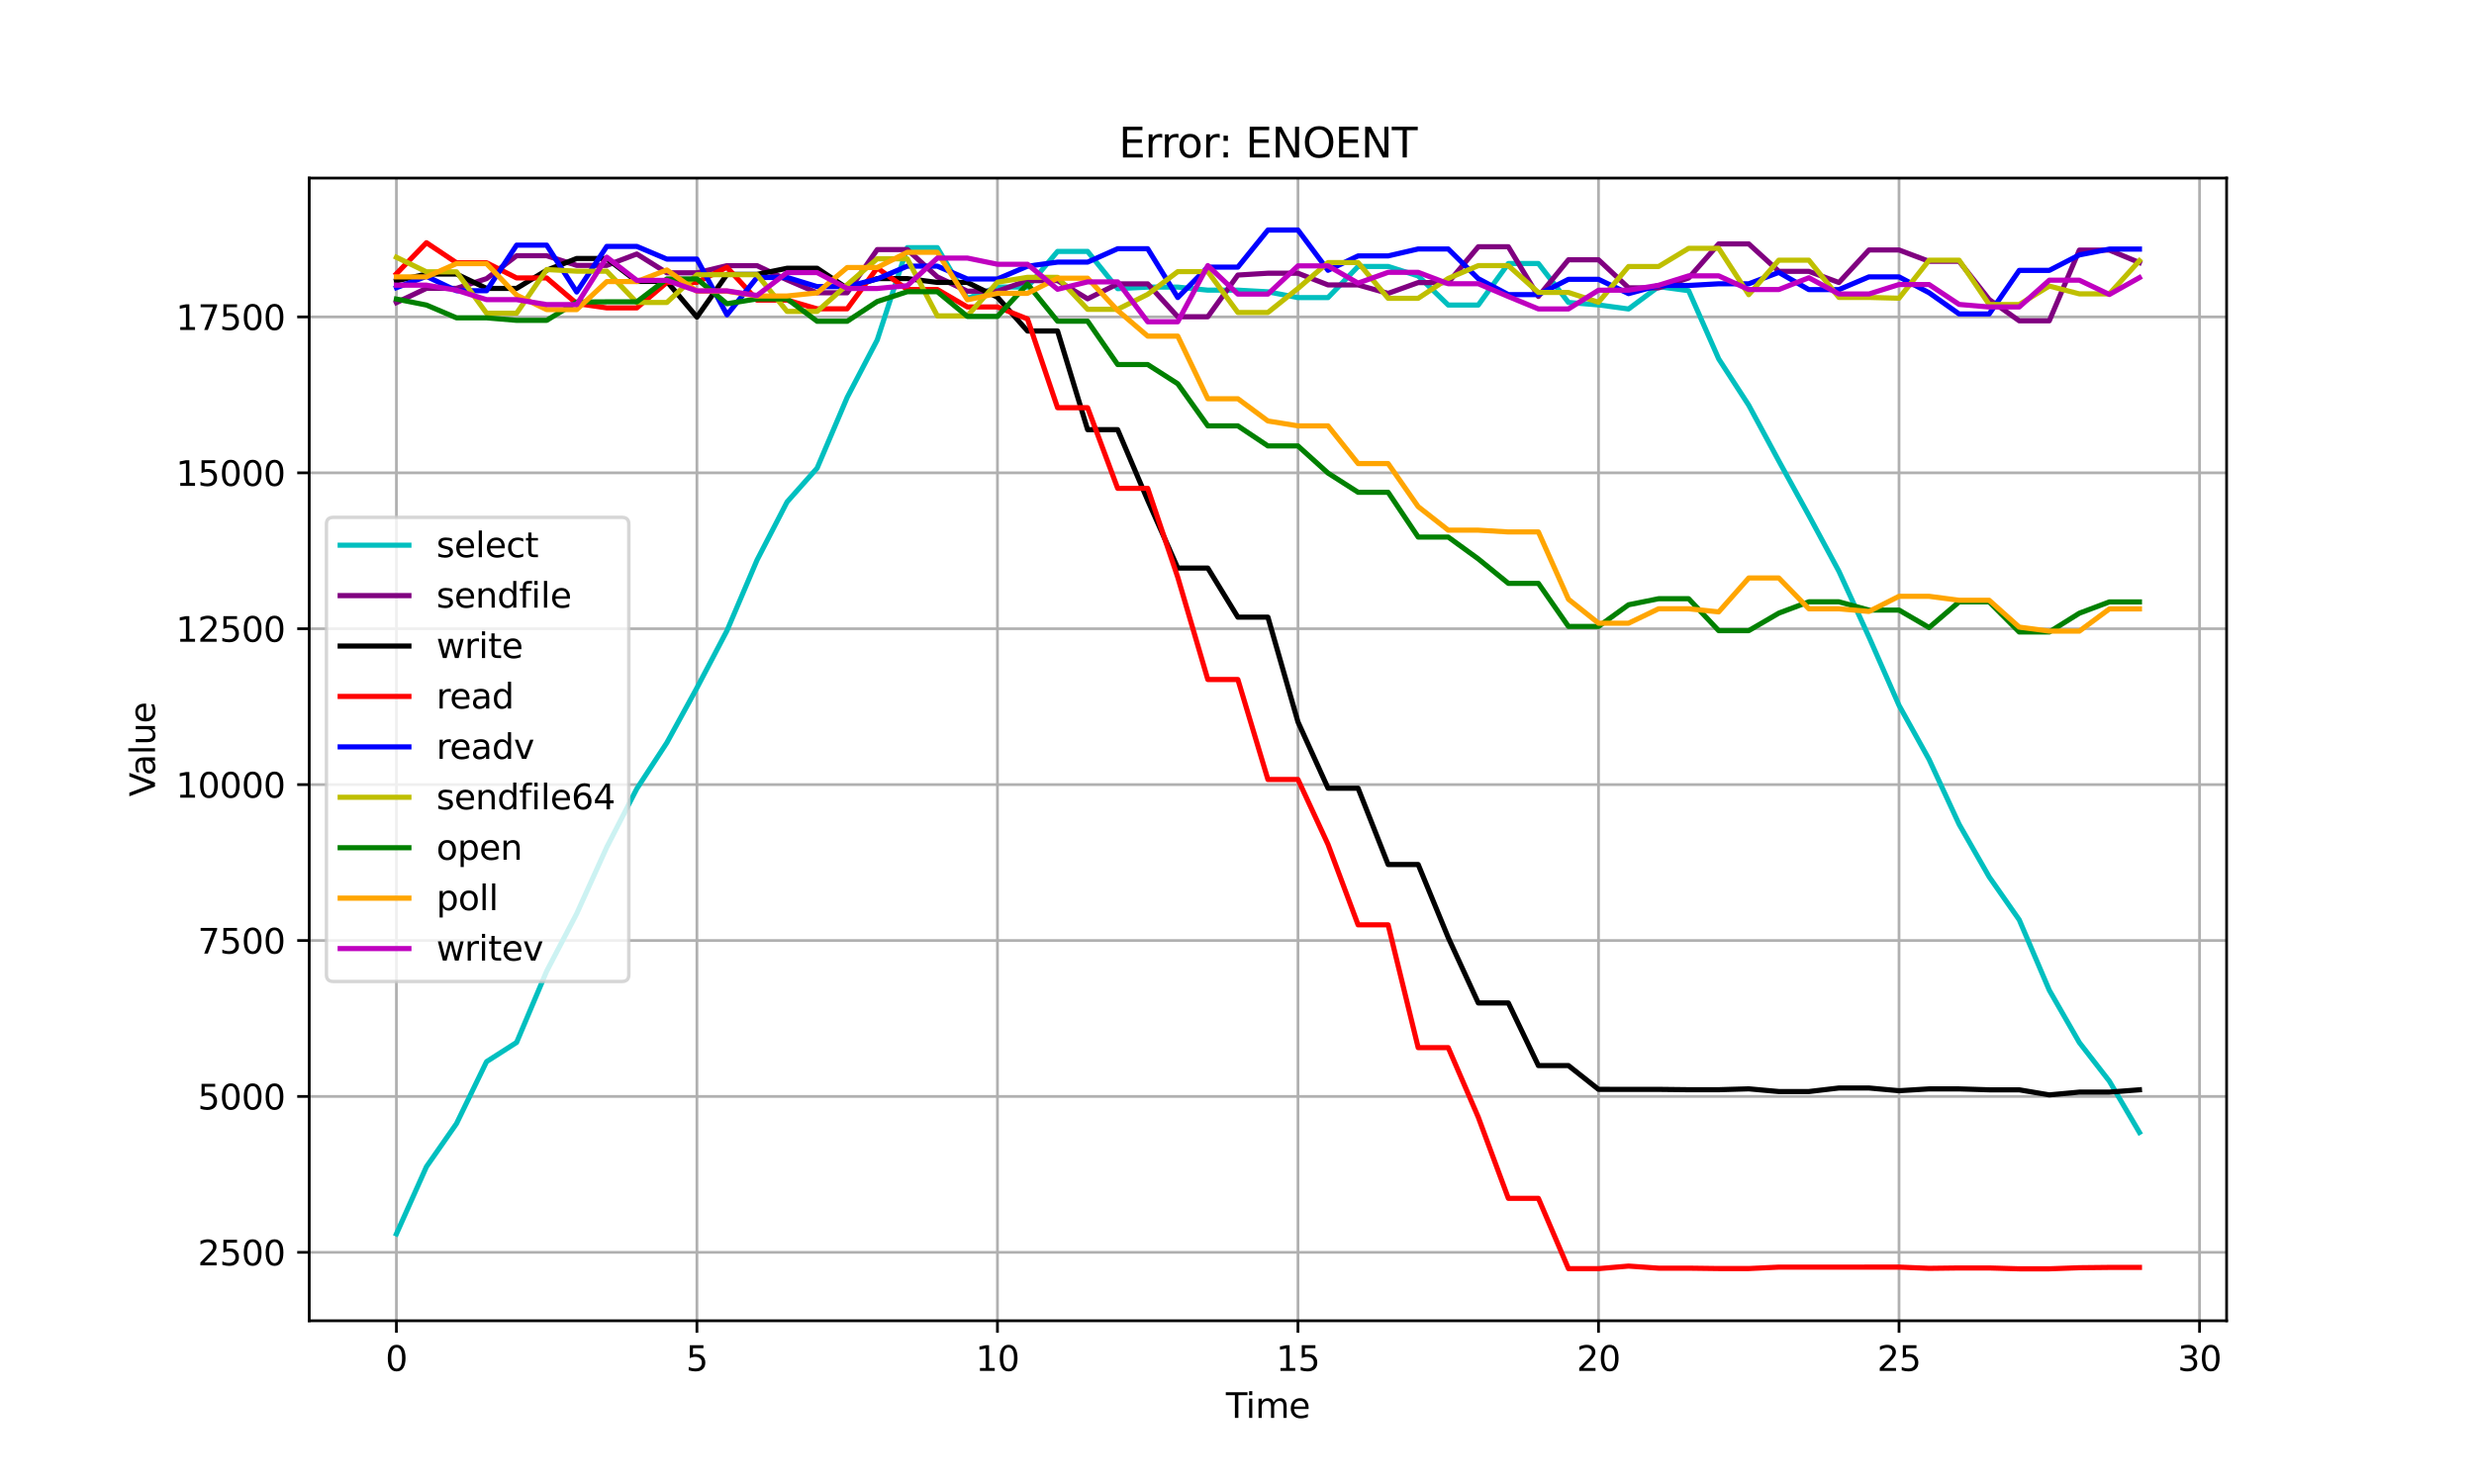 <?xml version="1.0" encoding="utf-8" standalone="no"?>
<!DOCTYPE svg PUBLIC "-//W3C//DTD SVG 1.1//EN"
  "http://www.w3.org/Graphics/SVG/1.1/DTD/svg11.dtd">
<svg xmlns:xlink="http://www.w3.org/1999/xlink" width="720pt" height="432pt" viewBox="0 0 720 432" xmlns="http://www.w3.org/2000/svg" version="1.1">
 <defs>
  <style type="text/css">*{stroke-linejoin: round; stroke-linecap: butt}</style>
 </defs>
 <g id="figure_1">
  <g id="patch_1">
   <path d="M 0 432 
L 720 432 
L 720 0 
L 0 0 
z
" style="fill: #ffffff"/>
  </g>
  <g id="axes_1">
   <g id="patch_2">
    <path d="M 90 384.48 
L 648 384.48 
L 648 51.84 
L 90 51.84 
z
" style="fill: #ffffff"/>
   </g>
   <g id="matplotlib.axis_1">
    <g id="xtick_1">
     <g id="line2d_1">
      <path d="M 115.364 384.48 
L 115.364 51.84 
" clip-path="url(#p3e04c4ef49)" style="fill: none; stroke: #b0b0b0; stroke-width: 0.8; stroke-linecap: square"/>
     </g>
     <g id="line2d_2">
      <defs>
       <path id="md90bab3f34" d="M 0 0 
L 0 3.5 
" style="stroke: #000000; stroke-width: 0.8"/>
      </defs>
      <g>
       <use xlink:href="#md90bab3f34" x="115.364" y="384.48" style="stroke: #000000; stroke-width: 0.8"/>
      </g>
     </g>
     <g id="text_1">
      <!-- 0 -->
      <g transform="translate(112.182 399.078) scale(0.1 -0.1)">
       <defs>
        <path id="DejaVuSans-30" d="M 2034 4250 
Q 1547 4250 1301 3770 
Q 1056 3291 1056 2328 
Q 1056 1369 1301 889 
Q 1547 409 2034 409 
Q 2525 409 2770 889 
Q 3016 1369 3016 2328 
Q 3016 3291 2770 3770 
Q 2525 4250 2034 4250 
z
M 2034 4750 
Q 2819 4750 3233 4129 
Q 3647 3509 3647 2328 
Q 3647 1150 3233 529 
Q 2819 -91 2034 -91 
Q 1250 -91 836 529 
Q 422 1150 422 2328 
Q 422 3509 836 4129 
Q 1250 4750 2034 4750 
z
" transform="scale(0.016)"/>
       </defs>
       <use xlink:href="#DejaVuSans-30"/>
      </g>
     </g>
    </g>
    <g id="xtick_2">
     <g id="line2d_3">
      <path d="M 202.824 384.48 
L 202.824 51.84 
" clip-path="url(#p3e04c4ef49)" style="fill: none; stroke: #b0b0b0; stroke-width: 0.8; stroke-linecap: square"/>
     </g>
     <g id="line2d_4">
      <g>
       <use xlink:href="#md90bab3f34" x="202.824" y="384.48" style="stroke: #000000; stroke-width: 0.8"/>
      </g>
     </g>
     <g id="text_2">
      <!-- 5 -->
      <g transform="translate(199.643 399.078) scale(0.1 -0.1)">
       <defs>
        <path id="DejaVuSans-35" d="M 691 4666 
L 3169 4666 
L 3169 4134 
L 1269 4134 
L 1269 2991 
Q 1406 3038 1543 3061 
Q 1681 3084 1819 3084 
Q 2600 3084 3056 2656 
Q 3513 2228 3513 1497 
Q 3513 744 3044 326 
Q 2575 -91 1722 -91 
Q 1428 -91 1123 -41 
Q 819 9 494 109 
L 494 744 
Q 775 591 1075 516 
Q 1375 441 1709 441 
Q 2250 441 2565 725 
Q 2881 1009 2881 1497 
Q 2881 1984 2565 2268 
Q 2250 2553 1709 2553 
Q 1456 2553 1204 2497 
Q 953 2441 691 2322 
L 691 4666 
z
" transform="scale(0.016)"/>
       </defs>
       <use xlink:href="#DejaVuSans-35"/>
      </g>
     </g>
    </g>
    <g id="xtick_3">
     <g id="line2d_5">
      <path d="M 290.285 384.48 
L 290.285 51.84 
" clip-path="url(#p3e04c4ef49)" style="fill: none; stroke: #b0b0b0; stroke-width: 0.8; stroke-linecap: square"/>
     </g>
     <g id="line2d_6">
      <g>
       <use xlink:href="#md90bab3f34" x="290.285" y="384.48" style="stroke: #000000; stroke-width: 0.8"/>
      </g>
     </g>
     <g id="text_3">
      <!-- 10 -->
      <g transform="translate(283.923 399.078) scale(0.1 -0.1)">
       <defs>
        <path id="DejaVuSans-31" d="M 794 531 
L 1825 531 
L 1825 4091 
L 703 3866 
L 703 4441 
L 1819 4666 
L 2450 4666 
L 2450 531 
L 3481 531 
L 3481 0 
L 794 0 
L 794 531 
z
" transform="scale(0.016)"/>
       </defs>
       <use xlink:href="#DejaVuSans-31"/>
       <use xlink:href="#DejaVuSans-30" x="63.623"/>
      </g>
     </g>
    </g>
    <g id="xtick_4">
     <g id="line2d_7">
      <path d="M 377.746 384.48 
L 377.746 51.84 
" clip-path="url(#p3e04c4ef49)" style="fill: none; stroke: #b0b0b0; stroke-width: 0.8; stroke-linecap: square"/>
     </g>
     <g id="line2d_8">
      <g>
       <use xlink:href="#md90bab3f34" x="377.746" y="384.48" style="stroke: #000000; stroke-width: 0.8"/>
      </g>
     </g>
     <g id="text_4">
      <!-- 15 -->
      <g transform="translate(371.384 399.078) scale(0.1 -0.1)">
       <use xlink:href="#DejaVuSans-31"/>
       <use xlink:href="#DejaVuSans-35" x="63.623"/>
      </g>
     </g>
    </g>
    <g id="xtick_5">
     <g id="line2d_9">
      <path d="M 465.207 384.48 
L 465.207 51.84 
" clip-path="url(#p3e04c4ef49)" style="fill: none; stroke: #b0b0b0; stroke-width: 0.8; stroke-linecap: square"/>
     </g>
     <g id="line2d_10">
      <g>
       <use xlink:href="#md90bab3f34" x="465.207" y="384.48" style="stroke: #000000; stroke-width: 0.8"/>
      </g>
     </g>
     <g id="text_5">
      <!-- 20 -->
      <g transform="translate(458.844 399.078) scale(0.1 -0.1)">
       <defs>
        <path id="DejaVuSans-32" d="M 1228 531 
L 3431 531 
L 3431 0 
L 469 0 
L 469 531 
Q 828 903 1448 1529 
Q 2069 2156 2228 2338 
Q 2531 2678 2651 2914 
Q 2772 3150 2772 3378 
Q 2772 3750 2511 3984 
Q 2250 4219 1831 4219 
Q 1534 4219 1204 4116 
Q 875 4013 500 3803 
L 500 4441 
Q 881 4594 1212 4672 
Q 1544 4750 1819 4750 
Q 2544 4750 2975 4387 
Q 3406 4025 3406 3419 
Q 3406 3131 3298 2873 
Q 3191 2616 2906 2266 
Q 2828 2175 2409 1742 
Q 1991 1309 1228 531 
z
" transform="scale(0.016)"/>
       </defs>
       <use xlink:href="#DejaVuSans-32"/>
       <use xlink:href="#DejaVuSans-30" x="63.623"/>
      </g>
     </g>
    </g>
    <g id="xtick_6">
     <g id="line2d_11">
      <path d="M 552.668 384.48 
L 552.668 51.84 
" clip-path="url(#p3e04c4ef49)" style="fill: none; stroke: #b0b0b0; stroke-width: 0.8; stroke-linecap: square"/>
     </g>
     <g id="line2d_12">
      <g>
       <use xlink:href="#md90bab3f34" x="552.668" y="384.48" style="stroke: #000000; stroke-width: 0.8"/>
      </g>
     </g>
     <g id="text_6">
      <!-- 25 -->
      <g transform="translate(546.305 399.078) scale(0.1 -0.1)">
       <use xlink:href="#DejaVuSans-32"/>
       <use xlink:href="#DejaVuSans-35" x="63.623"/>
      </g>
     </g>
    </g>
    <g id="xtick_7">
     <g id="line2d_13">
      <path d="M 640.129 384.48 
L 640.129 51.84 
" clip-path="url(#p3e04c4ef49)" style="fill: none; stroke: #b0b0b0; stroke-width: 0.8; stroke-linecap: square"/>
     </g>
     <g id="line2d_14">
      <g>
       <use xlink:href="#md90bab3f34" x="640.129" y="384.48" style="stroke: #000000; stroke-width: 0.8"/>
      </g>
     </g>
     <g id="text_7">
      <!-- 30 -->
      <g transform="translate(633.766 399.078) scale(0.1 -0.1)">
       <defs>
        <path id="DejaVuSans-33" d="M 2597 2516 
Q 3050 2419 3304 2112 
Q 3559 1806 3559 1356 
Q 3559 666 3084 287 
Q 2609 -91 1734 -91 
Q 1441 -91 1130 -33 
Q 819 25 488 141 
L 488 750 
Q 750 597 1062 519 
Q 1375 441 1716 441 
Q 2309 441 2620 675 
Q 2931 909 2931 1356 
Q 2931 1769 2642 2001 
Q 2353 2234 1838 2234 
L 1294 2234 
L 1294 2753 
L 1863 2753 
Q 2328 2753 2575 2939 
Q 2822 3125 2822 3475 
Q 2822 3834 2567 4026 
Q 2313 4219 1838 4219 
Q 1578 4219 1281 4162 
Q 984 4106 628 3988 
L 628 4550 
Q 988 4650 1302 4700 
Q 1616 4750 1894 4750 
Q 2613 4750 3031 4423 
Q 3450 4097 3450 3541 
Q 3450 3153 3228 2886 
Q 3006 2619 2597 2516 
z
" transform="scale(0.016)"/>
       </defs>
       <use xlink:href="#DejaVuSans-33"/>
       <use xlink:href="#DejaVuSans-30" x="63.623"/>
      </g>
     </g>
    </g>
    <g id="text_8">
     <!-- Time -->
     <g transform="translate(356.766 412.757) scale(0.1 -0.1)">
      <defs>
       <path id="DejaVuSans-54" d="M -19 4666 
L 3928 4666 
L 3928 4134 
L 2272 4134 
L 2272 0 
L 1638 0 
L 1638 4134 
L -19 4134 
L -19 4666 
z
" transform="scale(0.016)"/>
       <path id="DejaVuSans-69" d="M 603 3500 
L 1178 3500 
L 1178 0 
L 603 0 
L 603 3500 
z
M 603 4863 
L 1178 4863 
L 1178 4134 
L 603 4134 
L 603 4863 
z
" transform="scale(0.016)"/>
       <path id="DejaVuSans-6d" d="M 3328 2828 
Q 3544 3216 3844 3400 
Q 4144 3584 4550 3584 
Q 5097 3584 5394 3201 
Q 5691 2819 5691 2113 
L 5691 0 
L 5113 0 
L 5113 2094 
Q 5113 2597 4934 2840 
Q 4756 3084 4391 3084 
Q 3944 3084 3684 2787 
Q 3425 2491 3425 1978 
L 3425 0 
L 2847 0 
L 2847 2094 
Q 2847 2600 2669 2842 
Q 2491 3084 2119 3084 
Q 1678 3084 1418 2786 
Q 1159 2488 1159 1978 
L 1159 0 
L 581 0 
L 581 3500 
L 1159 3500 
L 1159 2956 
Q 1356 3278 1631 3431 
Q 1906 3584 2284 3584 
Q 2666 3584 2933 3390 
Q 3200 3197 3328 2828 
z
" transform="scale(0.016)"/>
       <path id="DejaVuSans-65" d="M 3597 1894 
L 3597 1613 
L 953 1613 
Q 991 1019 1311 708 
Q 1631 397 2203 397 
Q 2534 397 2845 478 
Q 3156 559 3463 722 
L 3463 178 
Q 3153 47 2828 -22 
Q 2503 -91 2169 -91 
Q 1331 -91 842 396 
Q 353 884 353 1716 
Q 353 2575 817 3079 
Q 1281 3584 2069 3584 
Q 2775 3584 3186 3129 
Q 3597 2675 3597 1894 
z
M 3022 2063 
Q 3016 2534 2758 2815 
Q 2500 3097 2075 3097 
Q 1594 3097 1305 2825 
Q 1016 2553 972 2059 
L 3022 2063 
z
" transform="scale(0.016)"/>
      </defs>
      <use xlink:href="#DejaVuSans-54"/>
      <use xlink:href="#DejaVuSans-69" x="57.959"/>
      <use xlink:href="#DejaVuSans-6d" x="85.742"/>
      <use xlink:href="#DejaVuSans-65" x="183.154"/>
     </g>
    </g>
   </g>
   <g id="matplotlib.axis_2">
    <g id="ytick_1">
     <g id="line2d_15">
      <path d="M 90 364.561 
L 648 364.561 
" clip-path="url(#p3e04c4ef49)" style="fill: none; stroke: #b0b0b0; stroke-width: 0.8; stroke-linecap: square"/>
     </g>
     <g id="line2d_16">
      <defs>
       <path id="m7e8058e895" d="M 0 0 
L -3.5 0 
" style="stroke: #000000; stroke-width: 0.8"/>
      </defs>
      <g>
       <use xlink:href="#m7e8058e895" x="90" y="364.561" style="stroke: #000000; stroke-width: 0.8"/>
      </g>
     </g>
     <g id="text_9">
      <!-- 2500 -->
      <g transform="translate(57.55 368.36) scale(0.1 -0.1)">
       <use xlink:href="#DejaVuSans-32"/>
       <use xlink:href="#DejaVuSans-35" x="63.623"/>
       <use xlink:href="#DejaVuSans-30" x="127.246"/>
       <use xlink:href="#DejaVuSans-30" x="190.869"/>
      </g>
     </g>
    </g>
    <g id="ytick_2">
     <g id="line2d_17">
      <path d="M 90 319.177 
L 648 319.177 
" clip-path="url(#p3e04c4ef49)" style="fill: none; stroke: #b0b0b0; stroke-width: 0.8; stroke-linecap: square"/>
     </g>
     <g id="line2d_18">
      <g>
       <use xlink:href="#m7e8058e895" x="90" y="319.177" style="stroke: #000000; stroke-width: 0.8"/>
      </g>
     </g>
     <g id="text_10">
      <!-- 5000 -->
      <g transform="translate(57.55 322.976) scale(0.1 -0.1)">
       <use xlink:href="#DejaVuSans-35"/>
       <use xlink:href="#DejaVuSans-30" x="63.623"/>
       <use xlink:href="#DejaVuSans-30" x="127.246"/>
       <use xlink:href="#DejaVuSans-30" x="190.869"/>
      </g>
     </g>
    </g>
    <g id="ytick_3">
     <g id="line2d_19">
      <path d="M 90 273.793 
L 648 273.793 
" clip-path="url(#p3e04c4ef49)" style="fill: none; stroke: #b0b0b0; stroke-width: 0.8; stroke-linecap: square"/>
     </g>
     <g id="line2d_20">
      <g>
       <use xlink:href="#m7e8058e895" x="90" y="273.793" style="stroke: #000000; stroke-width: 0.8"/>
      </g>
     </g>
     <g id="text_11">
      <!-- 7500 -->
      <g transform="translate(57.55 277.592) scale(0.1 -0.1)">
       <defs>
        <path id="DejaVuSans-37" d="M 525 4666 
L 3525 4666 
L 3525 4397 
L 1831 0 
L 1172 0 
L 2766 4134 
L 525 4134 
L 525 4666 
z
" transform="scale(0.016)"/>
       </defs>
       <use xlink:href="#DejaVuSans-37"/>
       <use xlink:href="#DejaVuSans-35" x="63.623"/>
       <use xlink:href="#DejaVuSans-30" x="127.246"/>
       <use xlink:href="#DejaVuSans-30" x="190.869"/>
      </g>
     </g>
    </g>
    <g id="ytick_4">
     <g id="line2d_21">
      <path d="M 90 228.409 
L 648 228.409 
" clip-path="url(#p3e04c4ef49)" style="fill: none; stroke: #b0b0b0; stroke-width: 0.8; stroke-linecap: square"/>
     </g>
     <g id="line2d_22">
      <g>
       <use xlink:href="#m7e8058e895" x="90" y="228.409" style="stroke: #000000; stroke-width: 0.8"/>
      </g>
     </g>
     <g id="text_12">
      <!-- 10000 -->
      <g transform="translate(51.188 232.209) scale(0.1 -0.1)">
       <use xlink:href="#DejaVuSans-31"/>
       <use xlink:href="#DejaVuSans-30" x="63.623"/>
       <use xlink:href="#DejaVuSans-30" x="127.246"/>
       <use xlink:href="#DejaVuSans-30" x="190.869"/>
       <use xlink:href="#DejaVuSans-30" x="254.492"/>
      </g>
     </g>
    </g>
    <g id="ytick_5">
     <g id="line2d_23">
      <path d="M 90 183.026 
L 648 183.026 
" clip-path="url(#p3e04c4ef49)" style="fill: none; stroke: #b0b0b0; stroke-width: 0.8; stroke-linecap: square"/>
     </g>
     <g id="line2d_24">
      <g>
       <use xlink:href="#m7e8058e895" x="90" y="183.026" style="stroke: #000000; stroke-width: 0.8"/>
      </g>
     </g>
     <g id="text_13">
      <!-- 12500 -->
      <g transform="translate(51.188 186.825) scale(0.1 -0.1)">
       <use xlink:href="#DejaVuSans-31"/>
       <use xlink:href="#DejaVuSans-32" x="63.623"/>
       <use xlink:href="#DejaVuSans-35" x="127.246"/>
       <use xlink:href="#DejaVuSans-30" x="190.869"/>
       <use xlink:href="#DejaVuSans-30" x="254.492"/>
      </g>
     </g>
    </g>
    <g id="ytick_6">
     <g id="line2d_25">
      <path d="M 90 137.642 
L 648 137.642 
" clip-path="url(#p3e04c4ef49)" style="fill: none; stroke: #b0b0b0; stroke-width: 0.8; stroke-linecap: square"/>
     </g>
     <g id="line2d_26">
      <g>
       <use xlink:href="#m7e8058e895" x="90" y="137.642" style="stroke: #000000; stroke-width: 0.8"/>
      </g>
     </g>
     <g id="text_14">
      <!-- 15000 -->
      <g transform="translate(51.188 141.441) scale(0.1 -0.1)">
       <use xlink:href="#DejaVuSans-31"/>
       <use xlink:href="#DejaVuSans-35" x="63.623"/>
       <use xlink:href="#DejaVuSans-30" x="127.246"/>
       <use xlink:href="#DejaVuSans-30" x="190.869"/>
       <use xlink:href="#DejaVuSans-30" x="254.492"/>
      </g>
     </g>
    </g>
    <g id="ytick_7">
     <g id="line2d_27">
      <path d="M 90 92.258 
L 648 92.258 
" clip-path="url(#p3e04c4ef49)" style="fill: none; stroke: #b0b0b0; stroke-width: 0.8; stroke-linecap: square"/>
     </g>
     <g id="line2d_28">
      <g>
       <use xlink:href="#m7e8058e895" x="90" y="92.258" style="stroke: #000000; stroke-width: 0.8"/>
      </g>
     </g>
     <g id="text_15">
      <!-- 17500 -->
      <g transform="translate(51.188 96.057) scale(0.1 -0.1)">
       <use xlink:href="#DejaVuSans-31"/>
       <use xlink:href="#DejaVuSans-37" x="63.623"/>
       <use xlink:href="#DejaVuSans-35" x="127.246"/>
       <use xlink:href="#DejaVuSans-30" x="190.869"/>
       <use xlink:href="#DejaVuSans-30" x="254.492"/>
      </g>
     </g>
    </g>
    <g id="text_16">
     <!-- Value -->
     <g transform="translate(45.108 231.891) rotate(-90) scale(0.1 -0.1)">
      <defs>
       <path id="DejaVuSans-56" d="M 1831 0 
L 50 4666 
L 709 4666 
L 2188 738 
L 3669 4666 
L 4325 4666 
L 2547 0 
L 1831 0 
z
" transform="scale(0.016)"/>
       <path id="DejaVuSans-61" d="M 2194 1759 
Q 1497 1759 1228 1600 
Q 959 1441 959 1056 
Q 959 750 1161 570 
Q 1363 391 1709 391 
Q 2188 391 2477 730 
Q 2766 1069 2766 1631 
L 2766 1759 
L 2194 1759 
z
M 3341 1997 
L 3341 0 
L 2766 0 
L 2766 531 
Q 2569 213 2275 61 
Q 1981 -91 1556 -91 
Q 1019 -91 701 211 
Q 384 513 384 1019 
Q 384 1609 779 1909 
Q 1175 2209 1959 2209 
L 2766 2209 
L 2766 2266 
Q 2766 2663 2505 2880 
Q 2244 3097 1772 3097 
Q 1472 3097 1187 3025 
Q 903 2953 641 2809 
L 641 3341 
Q 956 3463 1253 3523 
Q 1550 3584 1831 3584 
Q 2591 3584 2966 3190 
Q 3341 2797 3341 1997 
z
" transform="scale(0.016)"/>
       <path id="DejaVuSans-6c" d="M 603 4863 
L 1178 4863 
L 1178 0 
L 603 0 
L 603 4863 
z
" transform="scale(0.016)"/>
       <path id="DejaVuSans-75" d="M 544 1381 
L 544 3500 
L 1119 3500 
L 1119 1403 
Q 1119 906 1312 657 
Q 1506 409 1894 409 
Q 2359 409 2629 706 
Q 2900 1003 2900 1516 
L 2900 3500 
L 3475 3500 
L 3475 0 
L 2900 0 
L 2900 538 
Q 2691 219 2414 64 
Q 2138 -91 1772 -91 
Q 1169 -91 856 284 
Q 544 659 544 1381 
z
M 1991 3584 
L 1991 3584 
z
" transform="scale(0.016)"/>
      </defs>
      <use xlink:href="#DejaVuSans-56"/>
      <use xlink:href="#DejaVuSans-61" x="60.658"/>
      <use xlink:href="#DejaVuSans-6c" x="121.938"/>
      <use xlink:href="#DejaVuSans-75" x="149.721"/>
      <use xlink:href="#DejaVuSans-65" x="213.1"/>
     </g>
    </g>
   </g>
   <g id="line2d_29">
    <path d="M 115.364 359.199 
L 124.11 339.631 
L 132.856 327.087 
L 141.602 309.048 
L 150.348 303.451 
L 159.094 282.718 
L 167.84 265.962 
L 176.586 246.621 
L 185.332 229.596 
L 194.078 216.201 
L 202.824 200.241 
L 211.571 183.589 
L 220.317 163.035 
L 229.063 146.115 
L 237.809 136.26 
L 246.555 115.679 
L 255.301 98.953 
L 264.047 72.096 
L 272.793 72.096 
L 281.539 86.898 
L 290.285 83.551 
L 299.031 83.551 
L 307.777 73.184 
L 316.524 73.184 
L 325.27 84.03 
L 334.016 83.582 
L 342.762 83.582 
L 351.508 84.466 
L 360.254 84.466 
L 369 84.946 
L 377.746 86.632 
L 386.492 86.632 
L 395.238 77.561 
L 403.984 77.561 
L 412.73 80.332 
L 421.476 88.799 
L 430.223 88.799 
L 438.969 76.711 
L 447.715 76.711 
L 456.461 88.043 
L 465.207 88.758 
L 473.953 89.942 
L 482.699 83.44 
L 491.445 84.624 
L 500.191 104.48 
L 508.937 117.975 
L 517.683 134.19 
L 526.429 150.071 
L 535.176 166.307 
L 543.922 185.441 
L 552.668 205.341 
L 561.414 221.081 
L 570.16 239.975 
L 578.906 255.259 
L 587.652 267.77 
L 596.398 288.256 
L 605.144 303.486 
L 613.89 314.742 
L 622.636 329.66 
" clip-path="url(#p3e04c4ef49)" style="fill: none; stroke: #00bfbf; stroke-width: 1.5; stroke-linecap: square"/>
   </g>
   <g id="line2d_30">
    <path d="M 115.364 88.091 
L 124.11 83.941 
L 132.856 83.941 
L 141.602 81.117 
L 150.348 74.444 
L 159.094 74.444 
L 167.84 77.254 
L 176.586 77.254 
L 185.332 73.938 
L 194.078 79.422 
L 202.824 79.422 
L 211.571 77.333 
L 220.317 77.333 
L 229.063 81.474 
L 237.809 85.235 
L 246.555 85.235 
L 255.301 72.651 
L 264.047 72.651 
L 272.793 80.605 
L 281.539 84.776 
L 290.285 84.776 
L 299.031 81.689 
L 307.777 81.689 
L 316.524 86.986 
L 325.27 82.632 
L 334.016 82.632 
L 342.762 92.207 
L 351.508 92.207 
L 360.254 80.068 
L 369 79.538 
L 377.746 79.538 
L 386.492 82.944 
L 395.238 82.944 
L 403.984 85.408 
L 412.73 82.261 
L 421.476 82.261 
L 430.223 71.833 
L 438.969 71.833 
L 447.715 86.298 
L 456.461 75.619 
L 465.207 75.619 
L 473.953 83.798 
L 482.699 83.798 
L 491.445 80.934 
L 500.191 71.001 
L 508.937 71.001 
L 517.683 78.988 
L 526.429 78.988 
L 535.176 82.243 
L 543.922 72.771 
L 552.668 72.771 
L 561.414 76.07 
L 570.16 76.07 
L 578.906 87.193 
L 587.652 93.39 
L 596.398 93.39 
L 605.144 72.805 
L 613.89 72.805 
L 622.636 76.441 
" clip-path="url(#p3e04c4ef49)" style="fill: none; stroke: #800080; stroke-width: 1.5; stroke-linecap: square"/>
   </g>
   <g id="line2d_31">
    <path d="M 115.364 81.75 
L 124.11 79.781 
L 132.856 79.781 
L 141.602 83.957 
L 150.348 83.957 
L 159.094 78.669 
L 167.84 75.242 
L 176.586 75.242 
L 185.332 81.917 
L 194.078 81.917 
L 202.824 92.31 
L 211.571 79.87 
L 220.317 79.87 
L 229.063 78.093 
L 237.809 78.093 
L 246.555 83.93 
L 255.301 81.1 
L 264.047 81.1 
L 272.793 82.215 
L 281.539 82.215 
L 290.285 86.526 
L 299.031 96.355 
L 307.777 96.355 
L 316.524 125.079 
L 325.27 125.079 
L 334.016 145.641 
L 342.762 165.374 
L 351.508 165.374 
L 360.254 179.661 
L 369 179.661 
L 377.746 210.164 
L 386.492 229.452 
L 395.238 229.452 
L 403.984 251.663 
L 412.73 251.663 
L 421.476 272.94 
L 430.223 291.965 
L 438.969 291.965 
L 447.715 310.197 
L 456.461 310.197 
L 465.207 317.115 
L 473.953 317.124 
L 482.699 317.124 
L 491.445 317.223 
L 500.191 317.223 
L 508.937 316.967 
L 517.683 317.754 
L 526.429 317.754 
L 535.176 316.722 
L 543.922 316.722 
L 552.668 317.516 
L 561.414 316.982 
L 570.16 316.982 
L 578.906 317.253 
L 587.652 317.253 
L 596.398 318.731 
L 605.144 317.922 
L 613.89 317.922 
L 622.636 317.244 
" clip-path="url(#p3e04c4ef49)" style="fill: none; stroke: #000000; stroke-width: 1.5; stroke-linecap: square"/>
   </g>
   <g id="line2d_32">
    <path d="M 115.364 79.695 
L 124.11 70.655 
L 132.856 76.5 
L 141.602 76.5 
L 150.348 80.911 
L 159.094 80.911 
L 167.84 88.356 
L 176.586 89.627 
L 185.332 89.627 
L 194.078 82.206 
L 202.824 82.206 
L 211.571 77.799 
L 220.317 87.36 
L 229.063 87.36 
L 237.809 89.898 
L 246.555 89.898 
L 255.301 77.989 
L 264.047 84.271 
L 272.793 84.271 
L 281.539 89.362 
L 290.285 89.362 
L 299.031 92.848 
L 307.777 118.684 
L 316.524 118.684 
L 325.27 142.154 
L 334.016 142.154 
L 342.762 168.043 
L 351.508 197.807 
L 360.254 197.807 
L 369 226.912 
L 377.746 226.912 
L 386.492 245.814 
L 395.238 269.228 
L 403.984 269.228 
L 412.73 304.968 
L 421.476 304.968 
L 430.223 325.233 
L 438.969 348.843 
L 447.715 348.843 
L 456.461 369.311 
L 465.207 369.311 
L 473.953 368.562 
L 482.699 369.172 
L 491.445 369.172 
L 500.191 369.284 
L 508.937 369.284 
L 517.683 368.869 
L 526.429 368.873 
L 535.176 368.873 
L 543.922 368.86 
L 552.668 368.86 
L 561.414 369.22 
L 570.16 369.113 
L 578.906 369.113 
L 587.652 369.36 
L 596.398 369.36 
L 605.144 369.043 
L 613.89 368.95 
L 622.636 368.95 
" clip-path="url(#p3e04c4ef49)" style="fill: none; stroke: #ff0000; stroke-width: 1.5; stroke-linecap: square"/>
   </g>
   <g id="line2d_33">
    <path d="M 115.364 83.742 
L 124.11 80.447 
L 132.856 84.633 
L 141.602 84.633 
L 150.348 71.361 
L 159.094 71.361 
L 167.84 85.005 
L 176.586 71.728 
L 185.332 71.728 
L 194.078 75.427 
L 202.824 75.427 
L 211.571 91.647 
L 220.317 80.764 
L 229.063 80.764 
L 237.809 83.432 
L 246.555 83.432 
L 255.301 81.215 
L 264.047 77.478 
L 272.793 77.478 
L 281.539 81.217 
L 290.285 81.217 
L 299.031 77.492 
L 307.777 76.306 
L 316.524 76.306 
L 325.27 72.409 
L 334.016 72.409 
L 342.762 86.61 
L 351.508 77.762 
L 360.254 77.762 
L 369 66.96 
L 377.746 66.96 
L 386.492 78.683 
L 395.238 74.5 
L 403.984 74.5 
L 412.73 72.476 
L 421.476 72.476 
L 430.223 81.123 
L 438.969 85.763 
L 447.715 85.763 
L 456.461 81.31 
L 465.207 81.31 
L 473.953 85.476 
L 482.699 83.1 
L 491.445 83.1 
L 500.191 82.613 
L 508.937 82.613 
L 517.683 79.296 
L 526.429 84.31 
L 535.176 84.31 
L 543.922 80.595 
L 552.668 80.595 
L 561.414 85.218 
L 570.16 91.397 
L 578.906 91.397 
L 587.652 78.711 
L 596.398 78.711 
L 605.144 74.209 
L 613.89 72.51 
L 622.636 72.51 
" clip-path="url(#p3e04c4ef49)" style="fill: none; stroke: #0000ff; stroke-width: 1.5; stroke-linecap: square"/>
   </g>
   <g id="line2d_34">
    <path d="M 115.364 74.888 
L 124.11 79.134 
L 132.856 79.134 
L 141.602 91.185 
L 150.348 91.185 
L 159.094 78.46 
L 167.84 78.942 
L 176.586 78.942 
L 185.332 88.045 
L 194.078 88.045 
L 202.824 79.99 
L 211.571 79.966 
L 220.317 79.966 
L 229.063 90.651 
L 237.809 90.651 
L 246.555 82.883 
L 255.301 75.33 
L 264.047 75.33 
L 272.793 91.958 
L 281.539 91.958 
L 290.285 82.145 
L 299.031 80.73 
L 307.777 80.73 
L 316.524 90.039 
L 325.27 90.039 
L 334.016 85.687 
L 342.762 79.072 
L 351.508 79.072 
L 360.254 90.963 
L 369 90.963 
L 377.746 83.957 
L 386.492 76.436 
L 395.238 76.436 
L 403.984 86.835 
L 412.73 86.835 
L 421.476 81.059 
L 430.223 77.326 
L 438.969 77.326 
L 447.715 85.135 
L 456.461 85.135 
L 465.207 87.989 
L 473.953 77.584 
L 482.699 77.584 
L 491.445 72.283 
L 500.191 72.283 
L 508.937 85.778 
L 517.683 75.743 
L 526.429 75.743 
L 535.176 86.584 
L 543.922 86.584 
L 552.668 86.813 
L 561.414 75.745 
L 570.16 75.745 
L 578.906 88.64 
L 587.652 88.64 
L 596.398 83.273 
L 605.144 85.545 
L 613.89 85.545 
L 622.636 75.899 
" clip-path="url(#p3e04c4ef49)" style="fill: none; stroke: #bfbf00; stroke-width: 1.5; stroke-linecap: square"/>
   </g>
   <g id="line2d_35">
    <path d="M 115.364 87.062 
L 124.11 88.8 
L 132.856 92.523 
L 141.602 92.523 
L 150.348 93.256 
L 159.094 93.256 
L 167.84 87.922 
L 176.586 87.867 
L 185.332 87.867 
L 194.078 81.199 
L 202.824 81.199 
L 211.571 88.425 
L 220.317 87.007 
L 229.063 87.007 
L 237.809 93.527 
L 246.555 93.527 
L 255.301 87.77 
L 264.047 84.917 
L 272.793 84.917 
L 281.539 92.112 
L 290.285 92.112 
L 299.031 82.68 
L 307.777 93.497 
L 316.524 93.497 
L 325.27 106.118 
L 334.016 106.118 
L 342.762 111.717 
L 351.508 123.975 
L 360.254 123.975 
L 369 129.817 
L 377.746 129.817 
L 386.492 137.718 
L 395.238 143.304 
L 403.984 143.304 
L 412.73 156.339 
L 421.476 156.339 
L 430.223 162.7 
L 438.969 169.817 
L 447.715 169.817 
L 456.461 182.363 
L 465.207 182.363 
L 473.953 176.052 
L 482.699 174.29 
L 491.445 174.29 
L 500.191 183.583 
L 508.937 183.583 
L 517.683 178.485 
L 526.429 175.191 
L 535.176 175.191 
L 543.922 177.596 
L 552.668 177.596 
L 561.414 182.691 
L 570.16 175.203 
L 578.906 175.203 
L 587.652 183.981 
L 596.398 183.981 
L 605.144 178.509 
L 613.89 175.216 
L 622.636 175.216 
" clip-path="url(#p3e04c4ef49)" style="fill: none; stroke: #008000; stroke-width: 1.5; stroke-linecap: square"/>
   </g>
   <g id="line2d_36">
    <path d="M 115.364 80.596 
L 124.11 80.596 
L 132.856 76.737 
L 141.602 76.737 
L 150.348 85.907 
L 159.094 90.121 
L 167.84 90.121 
L 176.586 81.97 
L 185.332 81.97 
L 194.078 78.586 
L 202.824 84.769 
L 211.571 84.769 
L 220.317 86.163 
L 229.063 86.163 
L 237.809 85.263 
L 246.555 77.88 
L 255.301 77.88 
L 264.047 73.447 
L 272.793 73.447 
L 281.539 87.284 
L 290.285 85.393 
L 299.031 85.393 
L 307.777 80.983 
L 316.524 80.983 
L 325.27 90.377 
L 334.016 97.851 
L 342.762 97.851 
L 351.508 116.076 
L 360.254 116.076 
L 369 122.552 
L 377.746 123.972 
L 386.492 123.972 
L 395.238 134.946 
L 403.984 134.946 
L 412.73 147.486 
L 421.476 154.334 
L 430.223 154.334 
L 438.969 154.854 
L 447.715 154.854 
L 456.461 174.442 
L 465.207 181.416 
L 473.953 181.416 
L 482.699 177.22 
L 491.445 177.22 
L 500.191 178.125 
L 508.937 168.254 
L 517.683 168.254 
L 526.429 177.227 
L 535.176 177.227 
L 543.922 177.995 
L 552.668 173.589 
L 561.414 173.589 
L 570.16 174.74 
L 578.906 174.74 
L 587.652 182.551 
L 596.398 183.73 
L 605.144 183.73 
L 613.89 177.261 
L 622.636 177.261 
" clip-path="url(#p3e04c4ef49)" style="fill: none; stroke: #ffa500; stroke-width: 1.5; stroke-linecap: square"/>
   </g>
   <g id="line2d_37">
    <path d="M 115.364 83.01 
L 124.11 83.01 
L 132.856 84.482 
L 141.602 87.228 
L 150.348 87.228 
L 159.094 88.666 
L 167.84 88.666 
L 176.586 74.857 
L 185.332 81.626 
L 194.078 81.626 
L 202.824 84.678 
L 211.571 84.678 
L 220.317 86.018 
L 229.063 79.355 
L 237.809 79.355 
L 246.555 83.979 
L 255.301 83.979 
L 264.047 83.163 
L 272.793 75.128 
L 281.539 75.128 
L 290.285 76.927 
L 299.031 76.927 
L 307.777 84.212 
L 316.524 82.054 
L 325.27 82.054 
L 334.016 93.669 
L 342.762 93.669 
L 351.508 77.311 
L 360.254 85.608 
L 369 85.608 
L 377.746 77.399 
L 386.492 77.399 
L 395.238 82.414 
L 403.984 79.276 
L 412.73 79.276 
L 421.476 82.596 
L 430.223 82.596 
L 438.969 86.324 
L 447.715 89.93 
L 456.461 89.93 
L 465.207 84.486 
L 473.953 84.486 
L 482.699 83.048 
L 491.445 80.304 
L 500.191 80.304 
L 508.937 84.291 
L 517.683 84.291 
L 526.429 80.854 
L 535.176 85.579 
L 543.922 85.579 
L 552.668 82.827 
L 561.414 82.827 
L 570.16 88.621 
L 578.906 89.364 
L 587.652 89.364 
L 596.398 81.567 
L 605.144 81.567 
L 613.89 85.721 
L 622.636 80.82 
" clip-path="url(#p3e04c4ef49)" style="fill: none; stroke: #bf00bf; stroke-width: 1.5; stroke-linecap: square"/>
   </g>
   <g id="patch_3">
    <path d="M 90 384.48 
L 90 51.84 
" style="fill: none; stroke: #000000; stroke-width: 0.8; stroke-linejoin: miter; stroke-linecap: square"/>
   </g>
   <g id="patch_4">
    <path d="M 648 384.48 
L 648 51.84 
" style="fill: none; stroke: #000000; stroke-width: 0.8; stroke-linejoin: miter; stroke-linecap: square"/>
   </g>
   <g id="patch_5">
    <path d="M 90 384.48 
L 648 384.48 
" style="fill: none; stroke: #000000; stroke-width: 0.8; stroke-linejoin: miter; stroke-linecap: square"/>
   </g>
   <g id="patch_6">
    <path d="M 90 51.84 
L 648 51.84 
" style="fill: none; stroke: #000000; stroke-width: 0.8; stroke-linejoin: miter; stroke-linecap: square"/>
   </g>
   <g id="text_17">
    <!-- Error: ENOENT -->
    <g transform="translate(325.607 45.84) scale(0.12 -0.12)">
     <defs>
      <path id="DejaVuSans-45" d="M 628 4666 
L 3578 4666 
L 3578 4134 
L 1259 4134 
L 1259 2753 
L 3481 2753 
L 3481 2222 
L 1259 2222 
L 1259 531 
L 3634 531 
L 3634 0 
L 628 0 
L 628 4666 
z
" transform="scale(0.016)"/>
      <path id="DejaVuSans-72" d="M 2631 2963 
Q 2534 3019 2420 3045 
Q 2306 3072 2169 3072 
Q 1681 3072 1420 2755 
Q 1159 2438 1159 1844 
L 1159 0 
L 581 0 
L 581 3500 
L 1159 3500 
L 1159 2956 
Q 1341 3275 1631 3429 
Q 1922 3584 2338 3584 
Q 2397 3584 2469 3576 
Q 2541 3569 2628 3553 
L 2631 2963 
z
" transform="scale(0.016)"/>
      <path id="DejaVuSans-6f" d="M 1959 3097 
Q 1497 3097 1228 2736 
Q 959 2375 959 1747 
Q 959 1119 1226 758 
Q 1494 397 1959 397 
Q 2419 397 2687 759 
Q 2956 1122 2956 1747 
Q 2956 2369 2687 2733 
Q 2419 3097 1959 3097 
z
M 1959 3584 
Q 2709 3584 3137 3096 
Q 3566 2609 3566 1747 
Q 3566 888 3137 398 
Q 2709 -91 1959 -91 
Q 1206 -91 779 398 
Q 353 888 353 1747 
Q 353 2609 779 3096 
Q 1206 3584 1959 3584 
z
" transform="scale(0.016)"/>
      <path id="DejaVuSans-3a" d="M 750 794 
L 1409 794 
L 1409 0 
L 750 0 
L 750 794 
z
M 750 3309 
L 1409 3309 
L 1409 2516 
L 750 2516 
L 750 3309 
z
" transform="scale(0.016)"/>
      <path id="DejaVuSans-20" transform="scale(0.016)"/>
      <path id="DejaVuSans-4e" d="M 628 4666 
L 1478 4666 
L 3547 763 
L 3547 4666 
L 4159 4666 
L 4159 0 
L 3309 0 
L 1241 3903 
L 1241 0 
L 628 0 
L 628 4666 
z
" transform="scale(0.016)"/>
      <path id="DejaVuSans-4f" d="M 2522 4238 
Q 1834 4238 1429 3725 
Q 1025 3213 1025 2328 
Q 1025 1447 1429 934 
Q 1834 422 2522 422 
Q 3209 422 3611 934 
Q 4013 1447 4013 2328 
Q 4013 3213 3611 3725 
Q 3209 4238 2522 4238 
z
M 2522 4750 
Q 3503 4750 4090 4092 
Q 4678 3434 4678 2328 
Q 4678 1225 4090 567 
Q 3503 -91 2522 -91 
Q 1538 -91 948 565 
Q 359 1222 359 2328 
Q 359 3434 948 4092 
Q 1538 4750 2522 4750 
z
" transform="scale(0.016)"/>
     </defs>
     <use xlink:href="#DejaVuSans-45"/>
     <use xlink:href="#DejaVuSans-72" x="63.184"/>
     <use xlink:href="#DejaVuSans-72" x="102.547"/>
     <use xlink:href="#DejaVuSans-6f" x="141.41"/>
     <use xlink:href="#DejaVuSans-72" x="202.592"/>
     <use xlink:href="#DejaVuSans-3a" x="241.955"/>
     <use xlink:href="#DejaVuSans-20" x="275.646"/>
     <use xlink:href="#DejaVuSans-45" x="307.434"/>
     <use xlink:href="#DejaVuSans-4e" x="370.617"/>
     <use xlink:href="#DejaVuSans-4f" x="445.422"/>
     <use xlink:href="#DejaVuSans-45" x="524.133"/>
     <use xlink:href="#DejaVuSans-4e" x="587.316"/>
     <use xlink:href="#DejaVuSans-54" x="662.121"/>
    </g>
   </g>
   <g id="legend_1">
    <g id="patch_7">
     <path d="M 97 285.712 
L 181.003 285.712 
Q 183.003 285.712 183.003 283.712 
L 183.003 152.608 
Q 183.003 150.608 181.003 150.608 
L 97 150.608 
Q 95 150.608 95 152.608 
L 95 283.712 
Q 95 285.712 97 285.712 
z
" style="fill: #ffffff; opacity: 0.8; stroke: #cccccc; stroke-linejoin: miter"/>
    </g>
    <g id="line2d_38">
     <path d="M 99 158.707 
L 109 158.707 
L 119 158.707 
" style="fill: none; stroke: #00bfbf; stroke-width: 1.5; stroke-linecap: square"/>
    </g>
    <g id="text_18">
     <!-- select -->
     <g transform="translate(127 162.207) scale(0.1 -0.1)">
      <defs>
       <path id="DejaVuSans-73" d="M 2834 3397 
L 2834 2853 
Q 2591 2978 2328 3040 
Q 2066 3103 1784 3103 
Q 1356 3103 1142 2972 
Q 928 2841 928 2578 
Q 928 2378 1081 2264 
Q 1234 2150 1697 2047 
L 1894 2003 
Q 2506 1872 2764 1633 
Q 3022 1394 3022 966 
Q 3022 478 2636 193 
Q 2250 -91 1575 -91 
Q 1294 -91 989 -36 
Q 684 19 347 128 
L 347 722 
Q 666 556 975 473 
Q 1284 391 1588 391 
Q 1994 391 2212 530 
Q 2431 669 2431 922 
Q 2431 1156 2273 1281 
Q 2116 1406 1581 1522 
L 1381 1569 
Q 847 1681 609 1914 
Q 372 2147 372 2553 
Q 372 3047 722 3315 
Q 1072 3584 1716 3584 
Q 2034 3584 2315 3537 
Q 2597 3491 2834 3397 
z
" transform="scale(0.016)"/>
       <path id="DejaVuSans-63" d="M 3122 3366 
L 3122 2828 
Q 2878 2963 2633 3030 
Q 2388 3097 2138 3097 
Q 1578 3097 1268 2742 
Q 959 2388 959 1747 
Q 959 1106 1268 751 
Q 1578 397 2138 397 
Q 2388 397 2633 464 
Q 2878 531 3122 666 
L 3122 134 
Q 2881 22 2623 -34 
Q 2366 -91 2075 -91 
Q 1284 -91 818 406 
Q 353 903 353 1747 
Q 353 2603 823 3093 
Q 1294 3584 2113 3584 
Q 2378 3584 2631 3529 
Q 2884 3475 3122 3366 
z
" transform="scale(0.016)"/>
       <path id="DejaVuSans-74" d="M 1172 4494 
L 1172 3500 
L 2356 3500 
L 2356 3053 
L 1172 3053 
L 1172 1153 
Q 1172 725 1289 603 
Q 1406 481 1766 481 
L 2356 481 
L 2356 0 
L 1766 0 
Q 1100 0 847 248 
Q 594 497 594 1153 
L 594 3053 
L 172 3053 
L 172 3500 
L 594 3500 
L 594 4494 
L 1172 4494 
z
" transform="scale(0.016)"/>
      </defs>
      <use xlink:href="#DejaVuSans-73"/>
      <use xlink:href="#DejaVuSans-65" x="52.1"/>
      <use xlink:href="#DejaVuSans-6c" x="113.623"/>
      <use xlink:href="#DejaVuSans-65" x="141.406"/>
      <use xlink:href="#DejaVuSans-63" x="202.93"/>
      <use xlink:href="#DejaVuSans-74" x="257.91"/>
     </g>
    </g>
    <g id="line2d_39">
     <path d="M 99 173.385 
L 109 173.385 
L 119 173.385 
" style="fill: none; stroke: #800080; stroke-width: 1.5; stroke-linecap: square"/>
    </g>
    <g id="text_19">
     <!-- sendfile -->
     <g transform="translate(127 176.885) scale(0.1 -0.1)">
      <defs>
       <path id="DejaVuSans-6e" d="M 3513 2113 
L 3513 0 
L 2938 0 
L 2938 2094 
Q 2938 2591 2744 2837 
Q 2550 3084 2163 3084 
Q 1697 3084 1428 2787 
Q 1159 2491 1159 1978 
L 1159 0 
L 581 0 
L 581 3500 
L 1159 3500 
L 1159 2956 
Q 1366 3272 1645 3428 
Q 1925 3584 2291 3584 
Q 2894 3584 3203 3211 
Q 3513 2838 3513 2113 
z
" transform="scale(0.016)"/>
       <path id="DejaVuSans-64" d="M 2906 2969 
L 2906 4863 
L 3481 4863 
L 3481 0 
L 2906 0 
L 2906 525 
Q 2725 213 2448 61 
Q 2172 -91 1784 -91 
Q 1150 -91 751 415 
Q 353 922 353 1747 
Q 353 2572 751 3078 
Q 1150 3584 1784 3584 
Q 2172 3584 2448 3432 
Q 2725 3281 2906 2969 
z
M 947 1747 
Q 947 1113 1208 752 
Q 1469 391 1925 391 
Q 2381 391 2643 752 
Q 2906 1113 2906 1747 
Q 2906 2381 2643 2742 
Q 2381 3103 1925 3103 
Q 1469 3103 1208 2742 
Q 947 2381 947 1747 
z
" transform="scale(0.016)"/>
       <path id="DejaVuSans-66" d="M 2375 4863 
L 2375 4384 
L 1825 4384 
Q 1516 4384 1395 4259 
Q 1275 4134 1275 3809 
L 1275 3500 
L 2222 3500 
L 2222 3053 
L 1275 3053 
L 1275 0 
L 697 0 
L 697 3053 
L 147 3053 
L 147 3500 
L 697 3500 
L 697 3744 
Q 697 4328 969 4595 
Q 1241 4863 1831 4863 
L 2375 4863 
z
" transform="scale(0.016)"/>
      </defs>
      <use xlink:href="#DejaVuSans-73"/>
      <use xlink:href="#DejaVuSans-65" x="52.1"/>
      <use xlink:href="#DejaVuSans-6e" x="113.623"/>
      <use xlink:href="#DejaVuSans-64" x="177.002"/>
      <use xlink:href="#DejaVuSans-66" x="240.479"/>
      <use xlink:href="#DejaVuSans-69" x="275.684"/>
      <use xlink:href="#DejaVuSans-6c" x="303.467"/>
      <use xlink:href="#DejaVuSans-65" x="331.25"/>
     </g>
    </g>
    <g id="line2d_40">
     <path d="M 99 188.063 
L 109 188.063 
L 119 188.063 
" style="fill: none; stroke: #000000; stroke-width: 1.5; stroke-linecap: square"/>
    </g>
    <g id="text_20">
     <!-- write -->
     <g transform="translate(127 191.563) scale(0.1 -0.1)">
      <defs>
       <path id="DejaVuSans-77" d="M 269 3500 
L 844 3500 
L 1563 769 
L 2278 3500 
L 2956 3500 
L 3675 769 
L 4391 3500 
L 4966 3500 
L 4050 0 
L 3372 0 
L 2619 2869 
L 1863 0 
L 1184 0 
L 269 3500 
z
" transform="scale(0.016)"/>
      </defs>
      <use xlink:href="#DejaVuSans-77"/>
      <use xlink:href="#DejaVuSans-72" x="81.787"/>
      <use xlink:href="#DejaVuSans-69" x="122.9"/>
      <use xlink:href="#DejaVuSans-74" x="150.684"/>
      <use xlink:href="#DejaVuSans-65" x="189.893"/>
     </g>
    </g>
    <g id="line2d_41">
     <path d="M 99 202.741 
L 109 202.741 
L 119 202.741 
" style="fill: none; stroke: #ff0000; stroke-width: 1.5; stroke-linecap: square"/>
    </g>
    <g id="text_21">
     <!-- read -->
     <g transform="translate(127 206.241) scale(0.1 -0.1)">
      <use xlink:href="#DejaVuSans-72"/>
      <use xlink:href="#DejaVuSans-65" x="38.863"/>
      <use xlink:href="#DejaVuSans-61" x="100.387"/>
      <use xlink:href="#DejaVuSans-64" x="161.666"/>
     </g>
    </g>
    <g id="line2d_42">
     <path d="M 99 217.419 
L 109 217.419 
L 119 217.419 
" style="fill: none; stroke: #0000ff; stroke-width: 1.5; stroke-linecap: square"/>
    </g>
    <g id="text_22">
     <!-- readv -->
     <g transform="translate(127 220.919) scale(0.1 -0.1)">
      <defs>
       <path id="DejaVuSans-76" d="M 191 3500 
L 800 3500 
L 1894 563 
L 2988 3500 
L 3597 3500 
L 2284 0 
L 1503 0 
L 191 3500 
z
" transform="scale(0.016)"/>
      </defs>
      <use xlink:href="#DejaVuSans-72"/>
      <use xlink:href="#DejaVuSans-65" x="38.863"/>
      <use xlink:href="#DejaVuSans-61" x="100.387"/>
      <use xlink:href="#DejaVuSans-64" x="161.666"/>
      <use xlink:href="#DejaVuSans-76" x="225.143"/>
     </g>
    </g>
    <g id="line2d_43">
     <path d="M 99 232.097 
L 109 232.097 
L 119 232.097 
" style="fill: none; stroke: #bfbf00; stroke-width: 1.5; stroke-linecap: square"/>
    </g>
    <g id="text_23">
     <!-- sendfile64 -->
     <g transform="translate(127 235.597) scale(0.1 -0.1)">
      <defs>
       <path id="DejaVuSans-36" d="M 2113 2584 
Q 1688 2584 1439 2293 
Q 1191 2003 1191 1497 
Q 1191 994 1439 701 
Q 1688 409 2113 409 
Q 2538 409 2786 701 
Q 3034 994 3034 1497 
Q 3034 2003 2786 2293 
Q 2538 2584 2113 2584 
z
M 3366 4563 
L 3366 3988 
Q 3128 4100 2886 4159 
Q 2644 4219 2406 4219 
Q 1781 4219 1451 3797 
Q 1122 3375 1075 2522 
Q 1259 2794 1537 2939 
Q 1816 3084 2150 3084 
Q 2853 3084 3261 2657 
Q 3669 2231 3669 1497 
Q 3669 778 3244 343 
Q 2819 -91 2113 -91 
Q 1303 -91 875 529 
Q 447 1150 447 2328 
Q 447 3434 972 4092 
Q 1497 4750 2381 4750 
Q 2619 4750 2861 4703 
Q 3103 4656 3366 4563 
z
" transform="scale(0.016)"/>
       <path id="DejaVuSans-34" d="M 2419 4116 
L 825 1625 
L 2419 1625 
L 2419 4116 
z
M 2253 4666 
L 3047 4666 
L 3047 1625 
L 3713 1625 
L 3713 1100 
L 3047 1100 
L 3047 0 
L 2419 0 
L 2419 1100 
L 313 1100 
L 313 1709 
L 2253 4666 
z
" transform="scale(0.016)"/>
      </defs>
      <use xlink:href="#DejaVuSans-73"/>
      <use xlink:href="#DejaVuSans-65" x="52.1"/>
      <use xlink:href="#DejaVuSans-6e" x="113.623"/>
      <use xlink:href="#DejaVuSans-64" x="177.002"/>
      <use xlink:href="#DejaVuSans-66" x="240.479"/>
      <use xlink:href="#DejaVuSans-69" x="275.684"/>
      <use xlink:href="#DejaVuSans-6c" x="303.467"/>
      <use xlink:href="#DejaVuSans-65" x="331.25"/>
      <use xlink:href="#DejaVuSans-36" x="392.773"/>
      <use xlink:href="#DejaVuSans-34" x="456.396"/>
     </g>
    </g>
    <g id="line2d_44">
     <path d="M 99 246.776 
L 109 246.776 
L 119 246.776 
" style="fill: none; stroke: #008000; stroke-width: 1.5; stroke-linecap: square"/>
    </g>
    <g id="text_24">
     <!-- open -->
     <g transform="translate(127 250.276) scale(0.1 -0.1)">
      <defs>
       <path id="DejaVuSans-70" d="M 1159 525 
L 1159 -1331 
L 581 -1331 
L 581 3500 
L 1159 3500 
L 1159 2969 
Q 1341 3281 1617 3432 
Q 1894 3584 2278 3584 
Q 2916 3584 3314 3078 
Q 3713 2572 3713 1747 
Q 3713 922 3314 415 
Q 2916 -91 2278 -91 
Q 1894 -91 1617 61 
Q 1341 213 1159 525 
z
M 3116 1747 
Q 3116 2381 2855 2742 
Q 2594 3103 2138 3103 
Q 1681 3103 1420 2742 
Q 1159 2381 1159 1747 
Q 1159 1113 1420 752 
Q 1681 391 2138 391 
Q 2594 391 2855 752 
Q 3116 1113 3116 1747 
z
" transform="scale(0.016)"/>
      </defs>
      <use xlink:href="#DejaVuSans-6f"/>
      <use xlink:href="#DejaVuSans-70" x="61.182"/>
      <use xlink:href="#DejaVuSans-65" x="124.658"/>
      <use xlink:href="#DejaVuSans-6e" x="186.182"/>
     </g>
    </g>
    <g id="line2d_45">
     <path d="M 99 261.454 
L 109 261.454 
L 119 261.454 
" style="fill: none; stroke: #ffa500; stroke-width: 1.5; stroke-linecap: square"/>
    </g>
    <g id="text_25">
     <!-- poll -->
     <g transform="translate(127 264.954) scale(0.1 -0.1)">
      <use xlink:href="#DejaVuSans-70"/>
      <use xlink:href="#DejaVuSans-6f" x="63.477"/>
      <use xlink:href="#DejaVuSans-6c" x="124.658"/>
      <use xlink:href="#DejaVuSans-6c" x="152.441"/>
     </g>
    </g>
    <g id="line2d_46">
     <path d="M 99 276.132 
L 109 276.132 
L 119 276.132 
" style="fill: none; stroke: #bf00bf; stroke-width: 1.5; stroke-linecap: square"/>
    </g>
    <g id="text_26">
     <!-- writev -->
     <g transform="translate(127 279.632) scale(0.1 -0.1)">
      <use xlink:href="#DejaVuSans-77"/>
      <use xlink:href="#DejaVuSans-72" x="81.787"/>
      <use xlink:href="#DejaVuSans-69" x="122.9"/>
      <use xlink:href="#DejaVuSans-74" x="150.684"/>
      <use xlink:href="#DejaVuSans-65" x="189.893"/>
      <use xlink:href="#DejaVuSans-76" x="251.416"/>
     </g>
    </g>
   </g>
  </g>
 </g>
 <defs>
  <clipPath id="p3e04c4ef49">
   <rect x="90" y="51.84" width="558" height="332.64"/>
  </clipPath>
 </defs>
</svg>
